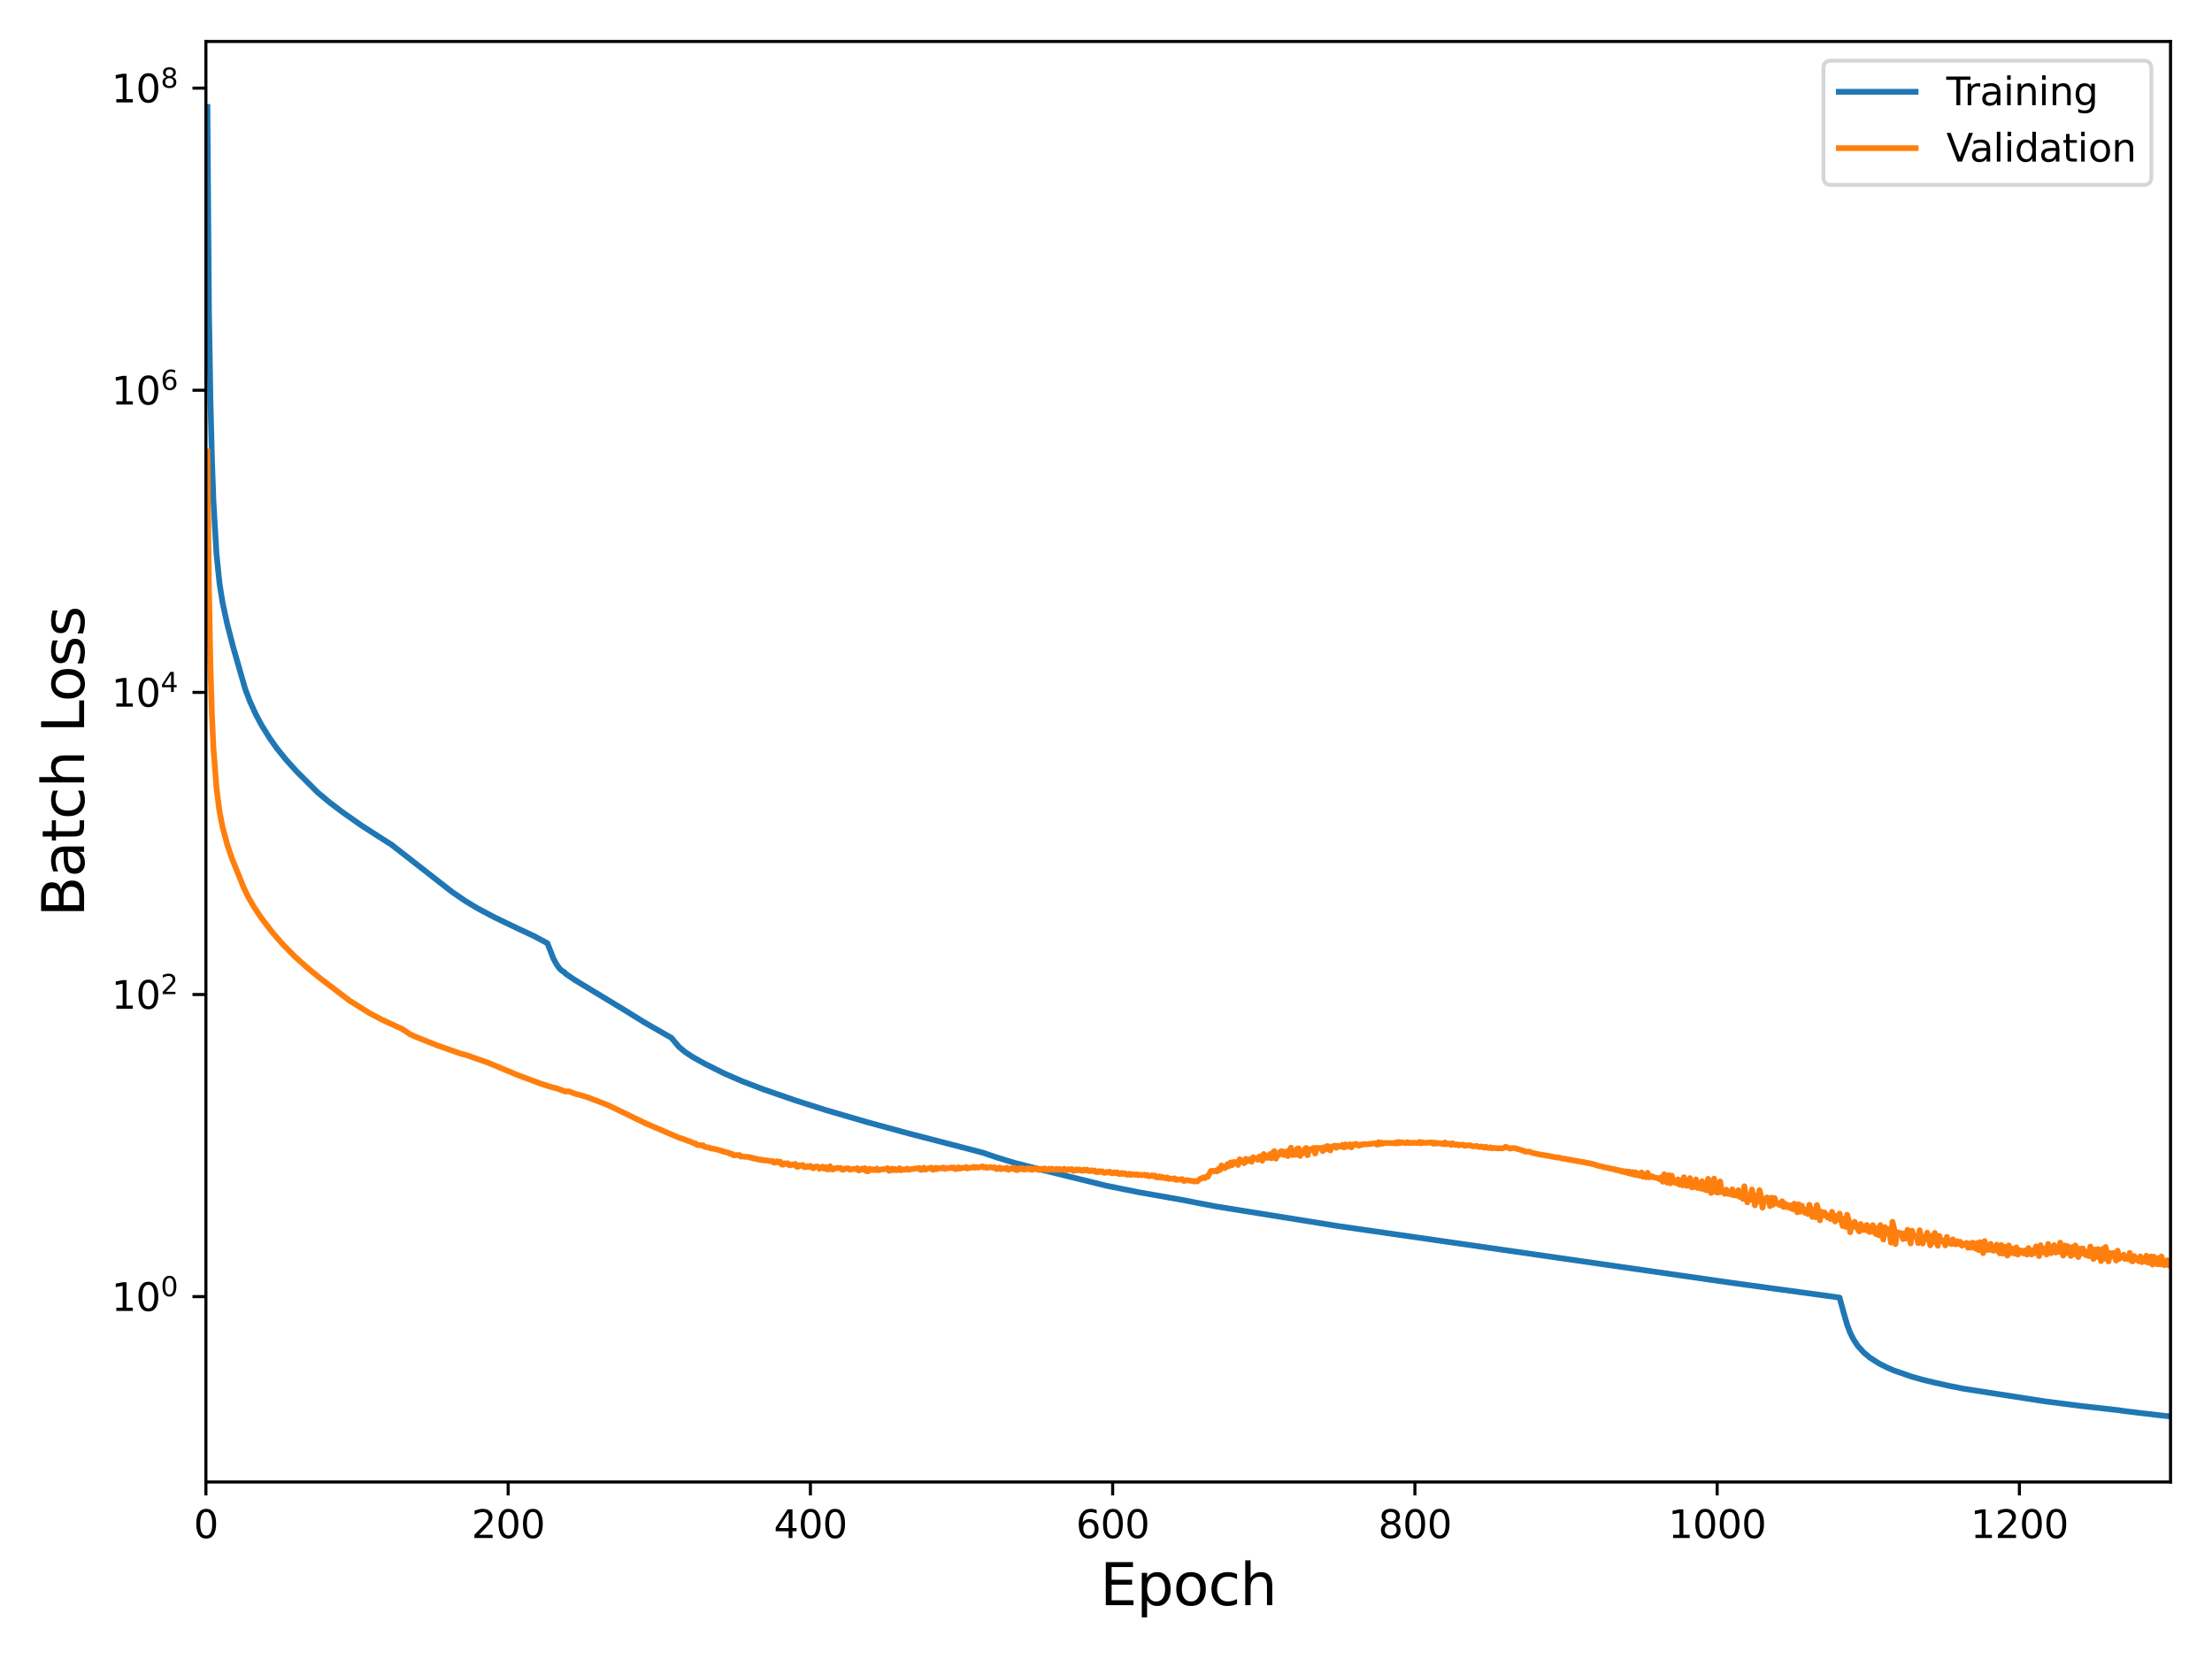 <?xml version="1.0" encoding="utf-8" standalone="no"?>
<!DOCTYPE svg PUBLIC "-//W3C//DTD SVG 1.1//EN"
  "http://www.w3.org/Graphics/SVG/1.1/DTD/svg11.dtd">
<svg xmlns:xlink="http://www.w3.org/1999/xlink" width="576pt" height="432pt" viewBox="0 0 576 432" xmlns="http://www.w3.org/2000/svg" version="1.1">
 <defs>
  <style type="text/css">*{stroke-linejoin: round; stroke-linecap: butt}</style>
 </defs>
 <g id="figure_1">
  <g id="patch_1">
   <path d="M 0 432 
L 576 432 
L 576 0 
L 0 0 
z
" style="fill: #ffffff"/>
  </g>
  <g id="axes_1">
   <g id="patch_2">
    <path d="M 53.619 385.9 
L 565.2 385.9 
L 565.2 10.8 
L 53.619 10.8 
z
" style="fill: #ffffff"/>
   </g>
   <g id="matplotlib.axis_1">
    <g id="xtick_1">
     <g id="line2d_1">
      <defs>
       <path id="m89fa20756f" d="M 0 0 
L 0 3.5 
" style="stroke: #000000; stroke-width: 0.8"/>
      </defs>
      <g>
       <use xlink:href="#m89fa20756f" x="53.619" y="385.9" style="stroke: #000000; stroke-width: 0.8"/>
      </g>
     </g>
     <g id="text_1">
      <!-- 0 -->
      <g transform="translate(50.438 400.498) scale(0.1 -0.1)">
       <defs>
        <path id="DejaVuSans-30" d="M 2034 4250 
Q 1547 4250 1301 3770 
Q 1056 3291 1056 2328 
Q 1056 1369 1301 889 
Q 1547 409 2034 409 
Q 2525 409 2770 889 
Q 3016 1369 3016 2328 
Q 3016 3291 2770 3770 
Q 2525 4250 2034 4250 
z
M 2034 4750 
Q 2819 4750 3233 4129 
Q 3647 3509 3647 2328 
Q 3647 1150 3233 529 
Q 2819 -91 2034 -91 
Q 1250 -91 836 529 
Q 422 1150 422 2328 
Q 422 3509 836 4129 
Q 1250 4750 2034 4750 
z
" transform="scale(0.016)"/>
       </defs>
       <use xlink:href="#DejaVuSans-30"/>
      </g>
     </g>
    </g>
    <g id="xtick_2">
     <g id="line2d_2">
      <g>
       <use xlink:href="#m89fa20756f" x="132.324" y="385.9" style="stroke: #000000; stroke-width: 0.8"/>
      </g>
     </g>
     <g id="text_2">
      <!-- 200 -->
      <g transform="translate(122.78 400.498) scale(0.1 -0.1)">
       <defs>
        <path id="DejaVuSans-32" d="M 1228 531 
L 3431 531 
L 3431 0 
L 469 0 
L 469 531 
Q 828 903 1448 1529 
Q 2069 2156 2228 2338 
Q 2531 2678 2651 2914 
Q 2772 3150 2772 3378 
Q 2772 3750 2511 3984 
Q 2250 4219 1831 4219 
Q 1534 4219 1204 4116 
Q 875 4013 500 3803 
L 500 4441 
Q 881 4594 1212 4672 
Q 1544 4750 1819 4750 
Q 2544 4750 2975 4387 
Q 3406 4025 3406 3419 
Q 3406 3131 3298 2873 
Q 3191 2616 2906 2266 
Q 2828 2175 2409 1742 
Q 1991 1309 1228 531 
z
" transform="scale(0.016)"/>
       </defs>
       <use xlink:href="#DejaVuSans-32"/>
       <use xlink:href="#DejaVuSans-30" x="63.623"/>
       <use xlink:href="#DejaVuSans-30" x="127.246"/>
      </g>
     </g>
    </g>
    <g id="xtick_3">
     <g id="line2d_3">
      <g>
       <use xlink:href="#m89fa20756f" x="211.028" y="385.9" style="stroke: #000000; stroke-width: 0.8"/>
      </g>
     </g>
     <g id="text_3">
      <!-- 400 -->
      <g transform="translate(201.485 400.498) scale(0.1 -0.1)">
       <defs>
        <path id="DejaVuSans-34" d="M 2419 4116 
L 825 1625 
L 2419 1625 
L 2419 4116 
z
M 2253 4666 
L 3047 4666 
L 3047 1625 
L 3713 1625 
L 3713 1100 
L 3047 1100 
L 3047 0 
L 2419 0 
L 2419 1100 
L 313 1100 
L 313 1709 
L 2253 4666 
z
" transform="scale(0.016)"/>
       </defs>
       <use xlink:href="#DejaVuSans-34"/>
       <use xlink:href="#DejaVuSans-30" x="63.623"/>
       <use xlink:href="#DejaVuSans-30" x="127.246"/>
      </g>
     </g>
    </g>
    <g id="xtick_4">
     <g id="line2d_4">
      <g>
       <use xlink:href="#m89fa20756f" x="289.733" y="385.9" style="stroke: #000000; stroke-width: 0.8"/>
      </g>
     </g>
     <g id="text_4">
      <!-- 600 -->
      <g transform="translate(280.189 400.498) scale(0.1 -0.1)">
       <defs>
        <path id="DejaVuSans-36" d="M 2113 2584 
Q 1688 2584 1439 2293 
Q 1191 2003 1191 1497 
Q 1191 994 1439 701 
Q 1688 409 2113 409 
Q 2538 409 2786 701 
Q 3034 994 3034 1497 
Q 3034 2003 2786 2293 
Q 2538 2584 2113 2584 
z
M 3366 4563 
L 3366 3988 
Q 3128 4100 2886 4159 
Q 2644 4219 2406 4219 
Q 1781 4219 1451 3797 
Q 1122 3375 1075 2522 
Q 1259 2794 1537 2939 
Q 1816 3084 2150 3084 
Q 2853 3084 3261 2657 
Q 3669 2231 3669 1497 
Q 3669 778 3244 343 
Q 2819 -91 2113 -91 
Q 1303 -91 875 529 
Q 447 1150 447 2328 
Q 447 3434 972 4092 
Q 1497 4750 2381 4750 
Q 2619 4750 2861 4703 
Q 3103 4656 3366 4563 
z
" transform="scale(0.016)"/>
       </defs>
       <use xlink:href="#DejaVuSans-36"/>
       <use xlink:href="#DejaVuSans-30" x="63.623"/>
       <use xlink:href="#DejaVuSans-30" x="127.246"/>
      </g>
     </g>
    </g>
    <g id="xtick_5">
     <g id="line2d_5">
      <g>
       <use xlink:href="#m89fa20756f" x="368.438" y="385.9" style="stroke: #000000; stroke-width: 0.8"/>
      </g>
     </g>
     <g id="text_5">
      <!-- 800 -->
      <g transform="translate(358.894 400.498) scale(0.1 -0.1)">
       <defs>
        <path id="DejaVuSans-38" d="M 2034 2216 
Q 1584 2216 1326 1975 
Q 1069 1734 1069 1313 
Q 1069 891 1326 650 
Q 1584 409 2034 409 
Q 2484 409 2743 651 
Q 3003 894 3003 1313 
Q 3003 1734 2745 1975 
Q 2488 2216 2034 2216 
z
M 1403 2484 
Q 997 2584 770 2862 
Q 544 3141 544 3541 
Q 544 4100 942 4425 
Q 1341 4750 2034 4750 
Q 2731 4750 3128 4425 
Q 3525 4100 3525 3541 
Q 3525 3141 3298 2862 
Q 3072 2584 2669 2484 
Q 3125 2378 3379 2068 
Q 3634 1759 3634 1313 
Q 3634 634 3220 271 
Q 2806 -91 2034 -91 
Q 1263 -91 848 271 
Q 434 634 434 1313 
Q 434 1759 690 2068 
Q 947 2378 1403 2484 
z
M 1172 3481 
Q 1172 3119 1398 2916 
Q 1625 2713 2034 2713 
Q 2441 2713 2670 2916 
Q 2900 3119 2900 3481 
Q 2900 3844 2670 4047 
Q 2441 4250 2034 4250 
Q 1625 4250 1398 4047 
Q 1172 3844 1172 3481 
z
" transform="scale(0.016)"/>
       </defs>
       <use xlink:href="#DejaVuSans-38"/>
       <use xlink:href="#DejaVuSans-30" x="63.623"/>
       <use xlink:href="#DejaVuSans-30" x="127.246"/>
      </g>
     </g>
    </g>
    <g id="xtick_6">
     <g id="line2d_6">
      <g>
       <use xlink:href="#m89fa20756f" x="447.143" y="385.9" style="stroke: #000000; stroke-width: 0.8"/>
      </g>
     </g>
     <g id="text_6">
      <!-- 1000 -->
      <g transform="translate(434.418 400.498) scale(0.1 -0.1)">
       <defs>
        <path id="DejaVuSans-31" d="M 794 531 
L 1825 531 
L 1825 4091 
L 703 3866 
L 703 4441 
L 1819 4666 
L 2450 4666 
L 2450 531 
L 3481 531 
L 3481 0 
L 794 0 
L 794 531 
z
" transform="scale(0.016)"/>
       </defs>
       <use xlink:href="#DejaVuSans-31"/>
       <use xlink:href="#DejaVuSans-30" x="63.623"/>
       <use xlink:href="#DejaVuSans-30" x="127.246"/>
       <use xlink:href="#DejaVuSans-30" x="190.869"/>
      </g>
     </g>
    </g>
    <g id="xtick_7">
     <g id="line2d_7">
      <g>
       <use xlink:href="#m89fa20756f" x="525.848" y="385.9" style="stroke: #000000; stroke-width: 0.8"/>
      </g>
     </g>
     <g id="text_7">
      <!-- 1200 -->
      <g transform="translate(513.123 400.498) scale(0.1 -0.1)">
       <use xlink:href="#DejaVuSans-31"/>
       <use xlink:href="#DejaVuSans-32" x="63.623"/>
       <use xlink:href="#DejaVuSans-30" x="127.246"/>
       <use xlink:href="#DejaVuSans-30" x="190.869"/>
      </g>
     </g>
    </g>
    <g id="text_8">
     <!-- Epoch -->
     <g transform="translate(286.443 417.976) scale(0.15 -0.15)">
      <defs>
       <path id="DejaVuSans-45" d="M 628 4666 
L 3578 4666 
L 3578 4134 
L 1259 4134 
L 1259 2753 
L 3481 2753 
L 3481 2222 
L 1259 2222 
L 1259 531 
L 3634 531 
L 3634 0 
L 628 0 
L 628 4666 
z
" transform="scale(0.016)"/>
       <path id="DejaVuSans-70" d="M 1159 525 
L 1159 -1331 
L 581 -1331 
L 581 3500 
L 1159 3500 
L 1159 2969 
Q 1341 3281 1617 3432 
Q 1894 3584 2278 3584 
Q 2916 3584 3314 3078 
Q 3713 2572 3713 1747 
Q 3713 922 3314 415 
Q 2916 -91 2278 -91 
Q 1894 -91 1617 61 
Q 1341 213 1159 525 
z
M 3116 1747 
Q 3116 2381 2855 2742 
Q 2594 3103 2138 3103 
Q 1681 3103 1420 2742 
Q 1159 2381 1159 1747 
Q 1159 1113 1420 752 
Q 1681 391 2138 391 
Q 2594 391 2855 752 
Q 3116 1113 3116 1747 
z
" transform="scale(0.016)"/>
       <path id="DejaVuSans-6f" d="M 1959 3097 
Q 1497 3097 1228 2736 
Q 959 2375 959 1747 
Q 959 1119 1226 758 
Q 1494 397 1959 397 
Q 2419 397 2687 759 
Q 2956 1122 2956 1747 
Q 2956 2369 2687 2733 
Q 2419 3097 1959 3097 
z
M 1959 3584 
Q 2709 3584 3137 3096 
Q 3566 2609 3566 1747 
Q 3566 888 3137 398 
Q 2709 -91 1959 -91 
Q 1206 -91 779 398 
Q 353 888 353 1747 
Q 353 2609 779 3096 
Q 1206 3584 1959 3584 
z
" transform="scale(0.016)"/>
       <path id="DejaVuSans-63" d="M 3122 3366 
L 3122 2828 
Q 2878 2963 2633 3030 
Q 2388 3097 2138 3097 
Q 1578 3097 1268 2742 
Q 959 2388 959 1747 
Q 959 1106 1268 751 
Q 1578 397 2138 397 
Q 2388 397 2633 464 
Q 2878 531 3122 666 
L 3122 134 
Q 2881 22 2623 -34 
Q 2366 -91 2075 -91 
Q 1284 -91 818 406 
Q 353 903 353 1747 
Q 353 2603 823 3093 
Q 1294 3584 2113 3584 
Q 2378 3584 2631 3529 
Q 2884 3475 3122 3366 
z
" transform="scale(0.016)"/>
       <path id="DejaVuSans-68" d="M 3513 2113 
L 3513 0 
L 2938 0 
L 2938 2094 
Q 2938 2591 2744 2837 
Q 2550 3084 2163 3084 
Q 1697 3084 1428 2787 
Q 1159 2491 1159 1978 
L 1159 0 
L 581 0 
L 581 4863 
L 1159 4863 
L 1159 2956 
Q 1366 3272 1645 3428 
Q 1925 3584 2291 3584 
Q 2894 3584 3203 3211 
Q 3513 2838 3513 2113 
z
" transform="scale(0.016)"/>
      </defs>
      <use xlink:href="#DejaVuSans-45"/>
      <use xlink:href="#DejaVuSans-70" x="63.184"/>
      <use xlink:href="#DejaVuSans-6f" x="126.66"/>
      <use xlink:href="#DejaVuSans-63" x="187.842"/>
      <use xlink:href="#DejaVuSans-68" x="242.822"/>
     </g>
    </g>
   </g>
   <g id="matplotlib.axis_2">
    <g id="ytick_1">
     <g id="line2d_8">
      <defs>
       <path id="mfcc37af219" d="M 0 0 
L -3.5 0 
" style="stroke: #000000; stroke-width: 0.8"/>
      </defs>
      <g>
       <use xlink:href="#mfcc37af219" x="53.619" y="337.636" style="stroke: #000000; stroke-width: 0.8"/>
      </g>
     </g>
     <g id="text_9">
      <!-- $\mathdefault{10^{0}}$ -->
      <g transform="translate(29.019 341.436) scale(0.1 -0.1)">
       <use xlink:href="#DejaVuSans-31" transform="translate(0 0.766)"/>
       <use xlink:href="#DejaVuSans-30" transform="translate(63.623 0.766)"/>
       <use xlink:href="#DejaVuSans-30" transform="translate(128.203 39.047) scale(0.7)"/>
      </g>
     </g>
    </g>
    <g id="ytick_2">
     <g id="line2d_9">
      <g>
       <use xlink:href="#mfcc37af219" x="53.619" y="258.963" style="stroke: #000000; stroke-width: 0.8"/>
      </g>
     </g>
     <g id="text_10">
      <!-- $\mathdefault{10^{2}}$ -->
      <g transform="translate(29.019 262.762) scale(0.1 -0.1)">
       <use xlink:href="#DejaVuSans-31" transform="translate(0 0.766)"/>
       <use xlink:href="#DejaVuSans-30" transform="translate(63.623 0.766)"/>
       <use xlink:href="#DejaVuSans-32" transform="translate(128.203 39.047) scale(0.7)"/>
      </g>
     </g>
    </g>
    <g id="ytick_3">
     <g id="line2d_10">
      <g>
       <use xlink:href="#mfcc37af219" x="53.619" y="180.289" style="stroke: #000000; stroke-width: 0.8"/>
      </g>
     </g>
     <g id="text_11">
      <!-- $\mathdefault{10^{4}}$ -->
      <g transform="translate(29.019 184.088) scale(0.1 -0.1)">
       <use xlink:href="#DejaVuSans-31" transform="translate(0 0.684)"/>
       <use xlink:href="#DejaVuSans-30" transform="translate(63.623 0.684)"/>
       <use xlink:href="#DejaVuSans-34" transform="translate(128.203 38.966) scale(0.7)"/>
      </g>
     </g>
    </g>
    <g id="ytick_4">
     <g id="line2d_11">
      <g>
       <use xlink:href="#mfcc37af219" x="53.619" y="101.615" style="stroke: #000000; stroke-width: 0.8"/>
      </g>
     </g>
     <g id="text_12">
      <!-- $\mathdefault{10^{6}}$ -->
      <g transform="translate(29.019 105.414) scale(0.1 -0.1)">
       <use xlink:href="#DejaVuSans-31" transform="translate(0 0.766)"/>
       <use xlink:href="#DejaVuSans-30" transform="translate(63.623 0.766)"/>
       <use xlink:href="#DejaVuSans-36" transform="translate(128.203 39.047) scale(0.7)"/>
      </g>
     </g>
    </g>
    <g id="ytick_5">
     <g id="line2d_12">
      <g>
       <use xlink:href="#mfcc37af219" x="53.619" y="22.941" style="stroke: #000000; stroke-width: 0.8"/>
      </g>
     </g>
     <g id="text_13">
      <!-- $\mathdefault{10^{8}}$ -->
      <g transform="translate(29.019 26.74) scale(0.1 -0.1)">
       <use xlink:href="#DejaVuSans-31" transform="translate(0 0.766)"/>
       <use xlink:href="#DejaVuSans-30" transform="translate(63.623 0.766)"/>
       <use xlink:href="#DejaVuSans-38" transform="translate(128.203 39.047) scale(0.7)"/>
      </g>
     </g>
    </g>
    <g id="text_14">
     <!-- Batch Loss -->
     <g transform="translate(21.899 238.743) rotate(-90) scale(0.15 -0.15)">
      <defs>
       <path id="DejaVuSans-42" d="M 1259 2228 
L 1259 519 
L 2272 519 
Q 2781 519 3026 730 
Q 3272 941 3272 1375 
Q 3272 1813 3026 2020 
Q 2781 2228 2272 2228 
L 1259 2228 
z
M 1259 4147 
L 1259 2741 
L 2194 2741 
Q 2656 2741 2882 2914 
Q 3109 3088 3109 3444 
Q 3109 3797 2882 3972 
Q 2656 4147 2194 4147 
L 1259 4147 
z
M 628 4666 
L 2241 4666 
Q 2963 4666 3353 4366 
Q 3744 4066 3744 3513 
Q 3744 3084 3544 2831 
Q 3344 2578 2956 2516 
Q 3422 2416 3680 2098 
Q 3938 1781 3938 1306 
Q 3938 681 3513 340 
Q 3088 0 2303 0 
L 628 0 
L 628 4666 
z
" transform="scale(0.016)"/>
       <path id="DejaVuSans-61" d="M 2194 1759 
Q 1497 1759 1228 1600 
Q 959 1441 959 1056 
Q 959 750 1161 570 
Q 1363 391 1709 391 
Q 2188 391 2477 730 
Q 2766 1069 2766 1631 
L 2766 1759 
L 2194 1759 
z
M 3341 1997 
L 3341 0 
L 2766 0 
L 2766 531 
Q 2569 213 2275 61 
Q 1981 -91 1556 -91 
Q 1019 -91 701 211 
Q 384 513 384 1019 
Q 384 1609 779 1909 
Q 1175 2209 1959 2209 
L 2766 2209 
L 2766 2266 
Q 2766 2663 2505 2880 
Q 2244 3097 1772 3097 
Q 1472 3097 1187 3025 
Q 903 2953 641 2809 
L 641 3341 
Q 956 3463 1253 3523 
Q 1550 3584 1831 3584 
Q 2591 3584 2966 3190 
Q 3341 2797 3341 1997 
z
" transform="scale(0.016)"/>
       <path id="DejaVuSans-74" d="M 1172 4494 
L 1172 3500 
L 2356 3500 
L 2356 3053 
L 1172 3053 
L 1172 1153 
Q 1172 725 1289 603 
Q 1406 481 1766 481 
L 2356 481 
L 2356 0 
L 1766 0 
Q 1100 0 847 248 
Q 594 497 594 1153 
L 594 3053 
L 172 3053 
L 172 3500 
L 594 3500 
L 594 4494 
L 1172 4494 
z
" transform="scale(0.016)"/>
       <path id="DejaVuSans-20" transform="scale(0.016)"/>
       <path id="DejaVuSans-4c" d="M 628 4666 
L 1259 4666 
L 1259 531 
L 3531 531 
L 3531 0 
L 628 0 
L 628 4666 
z
" transform="scale(0.016)"/>
       <path id="DejaVuSans-73" d="M 2834 3397 
L 2834 2853 
Q 2591 2978 2328 3040 
Q 2066 3103 1784 3103 
Q 1356 3103 1142 2972 
Q 928 2841 928 2578 
Q 928 2378 1081 2264 
Q 1234 2150 1697 2047 
L 1894 2003 
Q 2506 1872 2764 1633 
Q 3022 1394 3022 966 
Q 3022 478 2636 193 
Q 2250 -91 1575 -91 
Q 1294 -91 989 -36 
Q 684 19 347 128 
L 347 722 
Q 666 556 975 473 
Q 1284 391 1588 391 
Q 1994 391 2212 530 
Q 2431 669 2431 922 
Q 2431 1156 2273 1281 
Q 2116 1406 1581 1522 
L 1381 1569 
Q 847 1681 609 1914 
Q 372 2147 372 2553 
Q 372 3047 722 3315 
Q 1072 3584 1716 3584 
Q 2034 3584 2315 3537 
Q 2597 3491 2834 3397 
z
" transform="scale(0.016)"/>
      </defs>
      <use xlink:href="#DejaVuSans-42"/>
      <use xlink:href="#DejaVuSans-61" x="68.604"/>
      <use xlink:href="#DejaVuSans-74" x="129.883"/>
      <use xlink:href="#DejaVuSans-63" x="169.092"/>
      <use xlink:href="#DejaVuSans-68" x="224.072"/>
      <use xlink:href="#DejaVuSans-20" x="287.451"/>
      <use xlink:href="#DejaVuSans-4c" x="319.238"/>
      <use xlink:href="#DejaVuSans-6f" x="373.201"/>
      <use xlink:href="#DejaVuSans-73" x="434.383"/>
      <use xlink:href="#DejaVuSans-73" x="486.482"/>
     </g>
    </g>
   </g>
   <g id="line2d_13">
    <path d="M 54.012 27.85 
L 54.406 80.431 
L 54.799 104.209 
L 55.193 119.742 
L 55.587 130.673 
L 56.374 144.256 
L 57.161 151.904 
L 57.948 156.88 
L 59.128 162.358 
L 60.702 168.46 
L 63.851 179.418 
L 65.031 182.543 
L 66.605 186.004 
L 68.179 188.93 
L 70.147 192.101 
L 72.115 194.885 
L 74.476 197.811 
L 77.23 200.863 
L 82.74 206.366 
L 85.888 208.985 
L 89.036 211.382 
L 94.152 214.97 
L 98.874 218.003 
L 102.022 220.003 
L 117.763 232.294 
L 121.305 234.698 
L 124.453 236.585 
L 128.782 238.875 
L 134.291 241.522 
L 139.014 243.73 
L 141.768 245.194 
L 142.555 245.642 
L 144.129 249.656 
L 144.916 251.102 
L 145.703 252.216 
L 146.491 252.913 
L 146.884 253.068 
L 147.278 253.547 
L 149.639 255.158 
L 162.231 262.779 
L 167.741 266.189 
L 173.644 269.579 
L 174.824 270.242 
L 176.792 272.593 
L 178.366 273.912 
L 180.334 275.214 
L 183.482 276.978 
L 188.598 279.523 
L 193.32 281.577 
L 198.829 283.677 
L 207.093 286.535 
L 214.964 289.037 
L 225.982 292.254 
L 236.608 295.147 
L 255.89 300.145 
L 259.825 301.481 
L 264.154 302.8 
L 271.238 304.617 
L 288.159 308.777 
L 296.423 310.44 
L 308.229 312.521 
L 312.164 313.304 
L 316.886 314.193 
L 348.368 319.256 
L 449.897 333.904 
L 463.277 335.736 
L 473.509 337.127 
L 479.018 337.891 
L 480.199 342.229 
L 480.986 344.924 
L 481.773 347.021 
L 482.56 348.615 
L 483.741 350.441 
L 485.315 352.19 
L 486.889 353.51 
L 489.25 355.021 
L 491.217 356.023 
L 493.185 356.874 
L 497.907 358.513 
L 500.662 359.28 
L 503.417 359.953 
L 507.746 360.913 
L 511.287 361.618 
L 532.538 364.917 
L 533.718 365.06 
L 536.866 365.47 
L 541.982 366.114 
L 551.82 367.231 
L 553.001 367.416 
L 554.575 367.603 
L 557.33 367.937 
L 562.052 368.493 
L 565.2 368.85 
L 565.2 368.85 
" clip-path="url(#p06880e5136)" style="fill: none; stroke: #1f77b4; stroke-width: 1.5; stroke-linecap: square"/>
   </g>
   <g id="line2d_14">
    <path d="M 54.012 117.544 
L 54.406 152.846 
L 54.799 173.624 
L 55.193 186.444 
L 55.587 194.902 
L 56.374 205.181 
L 57.161 211.298 
L 57.948 215.346 
L 59.128 219.767 
L 60.309 223.319 
L 63.457 231.114 
L 64.638 233.579 
L 66.212 236.298 
L 68.179 239.208 
L 70.934 242.802 
L 73.689 245.952 
L 76.837 249.148 
L 80.379 252.3 
L 83.527 254.855 
L 91.004 260.551 
L 96.119 263.753 
L 99.268 265.431 
L 102.809 267.066 
L 104.777 267.976 
L 106.745 269.299 
L 107.925 269.86 
L 113.828 272.211 
L 120.124 274.416 
L 121.305 274.693 
L 127.208 276.768 
L 131.537 278.575 
L 134.685 279.899 
L 140.588 282.104 
L 143.342 282.999 
L 144.129 283.219 
L 144.916 283.384 
L 147.278 284.245 
L 148.065 284.165 
L 150.032 284.906 
L 150.819 285.073 
L 153.18 285.795 
L 158.296 287.766 
L 168.134 292.53 
L 176.792 296.245 
L 177.972 296.609 
L 179.153 297.089 
L 179.547 297.164 
L 180.727 297.717 
L 181.121 297.736 
L 181.514 298.132 
L 181.908 298.202 
L 182.301 298.149 
L 182.695 298.286 
L 183.088 298.235 
L 183.482 298.633 
L 184.662 298.825 
L 185.056 299.053 
L 185.843 299.135 
L 187.417 299.524 
L 187.811 299.685 
L 188.204 299.717 
L 188.598 299.969 
L 188.991 299.955 
L 189.385 300.149 
L 189.778 300.168 
L 190.172 300.484 
L 190.565 300.436 
L 190.959 300.821 
L 191.352 300.859 
L 191.746 300.748 
L 192.139 300.83 
L 192.533 300.752 
L 192.926 301.18 
L 193.32 301.125 
L 194.107 301.247 
L 194.894 301.245 
L 195.288 301.439 
L 195.681 301.396 
L 196.075 301.657 
L 196.468 301.59 
L 196.862 301.821 
L 197.255 301.779 
L 197.649 301.991 
L 198.042 301.913 
L 198.436 302.121 
L 198.829 302.052 
L 199.223 302.217 
L 199.616 302.136 
L 200.797 302.412 
L 201.19 302.316 
L 201.584 302.763 
L 201.977 302.711 
L 202.371 302.387 
L 202.764 302.708 
L 203.158 302.486 
L 203.552 303.238 
L 203.945 303.283 
L 204.339 302.909 
L 204.732 303.079 
L 205.126 302.898 
L 205.519 303.429 
L 205.913 303.435 
L 206.306 303.206 
L 206.7 303.324 
L 207.093 303.067 
L 207.487 303.811 
L 207.88 303.801 
L 208.274 303.412 
L 208.667 303.594 
L 209.061 303.351 
L 209.454 303.925 
L 209.848 303.918 
L 210.241 303.663 
L 210.635 303.91 
L 211.028 303.584 
L 211.816 304.229 
L 212.209 303.875 
L 212.603 303.742 
L 212.996 303.816 
L 213.39 304.361 
L 213.783 303.984 
L 214.177 303.783 
L 214.57 304.291 
L 214.964 303.893 
L 215.357 304.528 
L 215.751 304.489 
L 216.144 303.679 
L 216.538 304.479 
L 216.931 304.534 
L 217.325 304.222 
L 217.718 304.252 
L 218.112 304.119 
L 218.505 304.236 
L 218.899 304.116 
L 219.292 304.583 
L 219.686 304.577 
L 220.08 304.287 
L 220.473 304.309 
L 220.867 304.204 
L 221.26 304.593 
L 222.047 304.382 
L 222.834 304.443 
L 223.228 304.196 
L 223.621 304.802 
L 224.015 304.637 
L 224.408 304.311 
L 224.802 304.58 
L 225.195 304.19 
L 225.589 304.965 
L 225.982 305 
L 226.376 304.33 
L 226.769 304.693 
L 227.163 304.47 
L 227.556 304.703 
L 227.95 304.671 
L 228.344 304.293 
L 228.737 304.734 
L 229.524 304.517 
L 230.705 304.401 
L 231.098 304.178 
L 231.492 304.878 
L 231.885 304.746 
L 232.279 304.316 
L 232.672 304.714 
L 233.066 304.39 
L 233.459 304.711 
L 233.853 304.679 
L 234.246 304.203 
L 234.64 304.749 
L 235.033 304.547 
L 235.82 304.563 
L 236.214 304.299 
L 236.608 304.598 
L 237.001 304.479 
L 237.788 304.386 
L 238.575 304.23 
L 238.969 304.288 
L 239.362 304.149 
L 239.756 304.653 
L 240.149 304.555 
L 240.543 304.055 
L 240.936 304.569 
L 241.723 304.217 
L 242.117 304.242 
L 242.51 304.032 
L 242.904 304.604 
L 243.297 304.505 
L 243.691 304.076 
L 244.084 304.431 
L 244.478 304.157 
L 245.265 304.256 
L 245.659 304.006 
L 246.052 304.391 
L 246.446 304.192 
L 247.233 304.187 
L 247.626 304.019 
L 248.02 304.207 
L 248.413 303.993 
L 248.807 304.444 
L 249.2 304.375 
L 249.594 303.962 
L 249.987 304.322 
L 250.381 304.106 
L 251.168 304.142 
L 251.561 303.88 
L 251.955 304.28 
L 252.348 304.082 
L 253.136 304.043 
L 253.529 303.852 
L 253.923 304.072 
L 254.316 303.891 
L 254.71 304.037 
L 255.89 303.73 
L 256.284 304.025 
L 256.677 303.877 
L 257.071 304.116 
L 257.858 303.893 
L 258.645 304.109 
L 259.038 303.959 
L 259.432 304.428 
L 259.825 304.343 
L 260.219 304.013 
L 260.612 304.456 
L 261.006 304.226 
L 261.793 304.38 
L 262.187 304.069 
L 262.58 304.601 
L 263.367 304.197 
L 263.761 304.383 
L 264.154 304.078 
L 264.548 304.662 
L 264.941 304.683 
L 265.335 304.241 
L 265.728 304.446 
L 266.122 304.194 
L 266.515 304.512 
L 266.909 304.544 
L 267.302 304.261 
L 267.696 304.465 
L 268.089 304.208 
L 268.483 304.599 
L 268.876 304.608 
L 269.27 304.272 
L 269.664 304.457 
L 270.057 304.22 
L 270.451 304.66 
L 270.844 304.68 
L 271.238 304.342 
L 271.631 304.492 
L 272.025 304.251 
L 272.418 304.615 
L 272.812 304.62 
L 273.205 304.322 
L 273.599 304.56 
L 273.992 304.33 
L 274.386 304.606 
L 274.779 304.617 
L 275.173 304.345 
L 275.566 304.62 
L 275.96 304.407 
L 276.353 304.602 
L 276.747 304.613 
L 277.14 304.332 
L 277.534 304.773 
L 278.321 304.452 
L 278.715 304.608 
L 279.108 304.43 
L 279.502 304.885 
L 279.895 304.841 
L 280.289 304.507 
L 280.682 304.756 
L 281.076 304.513 
L 281.469 304.82 
L 281.863 304.858 
L 282.256 304.564 
L 282.65 304.779 
L 283.043 304.572 
L 283.437 304.892 
L 283.83 304.954 
L 284.224 304.721 
L 284.617 304.967 
L 285.011 304.795 
L 285.404 305.204 
L 285.798 305.222 
L 286.192 304.946 
L 286.585 305.178 
L 286.979 304.992 
L 287.372 305.364 
L 287.766 305.407 
L 288.159 305.164 
L 288.553 305.309 
L 288.946 305.096 
L 289.34 305.482 
L 289.733 305.515 
L 290.127 305.271 
L 290.52 305.505 
L 290.914 305.269 
L 291.307 305.687 
L 291.701 305.721 
L 292.094 305.434 
L 292.488 305.702 
L 292.881 305.514 
L 293.275 305.852 
L 293.668 305.894 
L 294.062 305.639 
L 294.456 305.942 
L 294.849 305.745 
L 295.636 305.929 
L 296.03 305.767 
L 296.423 306.032 
L 296.817 305.878 
L 297.21 306.018 
L 297.997 305.891 
L 298.391 306.127 
L 298.784 305.968 
L 299.178 306.288 
L 299.571 306.261 
L 299.965 306.048 
L 300.358 306.296 
L 300.752 306.109 
L 301.145 306.564 
L 301.539 306.602 
L 301.932 306.318 
L 302.326 306.648 
L 302.72 306.472 
L 303.113 306.729 
L 303.507 306.809 
L 303.9 306.589 
L 304.294 306.999 
L 304.687 306.86 
L 305.474 307.011 
L 305.868 306.826 
L 306.261 307.236 
L 307.048 307.115 
L 307.442 307.165 
L 307.835 307.03 
L 308.229 307.513 
L 308.622 307.461 
L 309.016 307.296 
L 310.196 307.495 
L 310.59 307.506 
L 310.984 307.671 
L 311.377 307.522 
L 311.771 307.637 
L 312.558 306.915 
L 312.951 306.855 
L 313.345 306.593 
L 313.738 306.8 
L 314.132 306.399 
L 314.525 306.428 
L 315.312 304.908 
L 315.706 304.873 
L 316.099 305.011 
L 316.493 304.81 
L 316.886 305.028 
L 317.28 304.399 
L 317.673 304.684 
L 318.067 303.476 
L 318.46 303.723 
L 318.854 304.201 
L 319.248 303.973 
L 319.641 303.116 
L 320.035 303.671 
L 320.428 302.728 
L 320.822 303.403 
L 321.215 302.611 
L 321.609 302.608 
L 322.002 302.824 
L 322.396 303.352 
L 322.789 301.866 
L 323.183 302.197 
L 323.576 302.376 
L 323.97 302.895 
L 324.363 301.76 
L 324.757 302.432 
L 325.15 301.97 
L 325.544 301.852 
L 325.937 302.536 
L 326.331 301.334 
L 326.724 301.724 
L 327.118 301.638 
L 327.512 301.992 
L 327.905 301.172 
L 328.299 301.097 
L 328.692 302.257 
L 329.086 300.499 
L 329.479 300.903 
L 329.873 301.514 
L 330.266 301.482 
L 330.66 300.538 
L 331.053 301.609 
L 331.447 300.136 
L 331.84 299.747 
L 332.234 301.708 
L 332.627 300.796 
L 333.021 300.764 
L 333.414 299.895 
L 333.808 299.746 
L 334.201 300.705 
L 334.595 300.766 
L 334.988 299.824 
L 335.382 301.034 
L 335.776 299.554 
L 336.169 298.854 
L 336.563 300.781 
L 336.956 300.388 
L 337.35 300.732 
L 337.743 299.181 
L 338.137 299.007 
L 338.53 300.999 
L 338.924 300.031 
L 339.317 300.297 
L 339.711 299.308 
L 340.104 298.917 
L 340.498 300.822 
L 340.891 299.246 
L 341.285 299.522 
L 341.678 299.12 
L 342.072 298.903 
L 342.465 300.39 
L 342.859 298.888 
L 343.253 298.97 
L 344.04 298.936 
L 344.433 299.741 
L 344.827 298.722 
L 345.22 299.316 
L 345.614 298.433 
L 346.007 298.533 
L 346.401 299.579 
L 346.794 298.608 
L 347.581 298.323 
L 347.975 298.89 
L 348.368 298.361 
L 349.155 298.593 
L 349.549 298.111 
L 349.942 298.79 
L 350.336 297.984 
L 350.729 298.594 
L 351.123 298.134 
L 351.517 297.98 
L 351.91 298.788 
L 352.304 298.019 
L 352.697 298.183 
L 353.091 297.844 
L 353.878 298.36 
L 354.271 298.016 
L 354.665 298.129 
L 355.058 297.913 
L 355.845 297.978 
L 358.206 297.698 
L 358.6 298.075 
L 358.993 297.417 
L 359.387 297.948 
L 359.781 297.528 
L 360.174 297.799 
L 360.568 297.624 
L 361.748 297.65 
L 362.535 297.653 
L 362.929 297.724 
L 363.322 297.529 
L 363.716 297.779 
L 364.109 297.363 
L 364.503 297.696 
L 364.896 297.426 
L 366.077 297.679 
L 366.47 297.409 
L 366.864 297.658 
L 367.257 297.552 
L 367.651 297.669 
L 368.045 297.551 
L 369.225 297.641 
L 369.619 297.335 
L 370.012 297.735 
L 370.406 297.454 
L 370.799 297.613 
L 372.767 297.481 
L 373.16 297.82 
L 373.554 297.515 
L 373.947 297.793 
L 374.341 297.629 
L 375.128 297.809 
L 375.521 297.691 
L 375.915 297.943 
L 376.309 297.506 
L 376.702 297.959 
L 377.489 297.765 
L 377.883 298.146 
L 378.276 297.704 
L 378.67 298.012 
L 379.063 298.147 
L 379.457 297.982 
L 379.85 298.242 
L 380.244 298.074 
L 380.637 298.15 
L 381.031 298.062 
L 381.424 298.382 
L 381.818 298.245 
L 382.998 298.25 
L 383.392 298.491 
L 384.179 298.475 
L 384.573 298.399 
L 384.966 298.648 
L 385.36 298.67 
L 385.753 298.543 
L 386.54 298.846 
L 386.934 298.609 
L 387.327 298.882 
L 387.721 298.934 
L 388.114 298.753 
L 388.508 299.031 
L 388.901 298.905 
L 389.688 299.018 
L 391.262 299.017 
L 391.656 298.898 
L 392.049 298.616 
L 392.837 298.934 
L 393.23 299.104 
L 393.624 298.974 
L 394.411 298.975 
L 396.772 299.673 
L 397.165 299.887 
L 398.346 299.876 
L 398.739 300.124 
L 400.707 300.584 
L 403.068 300.957 
L 403.855 301.118 
L 405.036 301.357 
L 406.216 301.478 
L 406.61 301.637 
L 407.79 301.774 
L 408.184 301.92 
L 408.577 301.922 
L 408.971 302.063 
L 409.365 302.064 
L 409.758 302.209 
L 410.152 302.213 
L 410.545 302.351 
L 410.939 302.341 
L 411.332 302.501 
L 411.726 302.497 
L 412.119 302.62 
L 412.513 302.611 
L 412.906 302.778 
L 413.3 302.788 
L 413.693 302.923 
L 414.087 302.914 
L 414.48 303.084 
L 414.874 303.12 
L 416.054 303.548 
L 417.235 303.77 
L 417.629 303.948 
L 418.022 303.966 
L 418.416 304.123 
L 418.809 304.105 
L 419.203 304.3 
L 419.596 304.283 
L 419.99 304.467 
L 420.383 304.428 
L 420.777 304.671 
L 421.17 304.598 
L 421.564 304.858 
L 421.957 304.77 
L 422.351 305.081 
L 422.744 304.953 
L 423.138 305.266 
L 423.531 305.009 
L 423.925 305.509 
L 424.318 305.11 
L 424.712 305.681 
L 425.105 305.197 
L 425.499 305.888 
L 425.893 305.271 
L 426.286 306.049 
L 426.68 305.603 
L 427.073 306.195 
L 427.467 305.31 
L 427.86 306.434 
L 428.254 305.838 
L 428.647 306.557 
L 429.041 305.396 
L 429.434 306.571 
L 429.828 306.509 
L 430.221 306.283 
L 430.615 306.554 
L 431.795 306.811 
L 432.189 307.089 
L 432.582 306.559 
L 432.976 307.711 
L 433.369 305.777 
L 433.763 307.55 
L 434.157 307.966 
L 434.55 306.01 
L 434.944 308.142 
L 435.337 306.141 
L 435.731 307.829 
L 436.124 307.888 
L 436.518 308.1 
L 436.911 307.097 
L 437.305 308.451 
L 437.698 307.366 
L 438.092 308.648 
L 438.485 306.549 
L 438.879 308.66 
L 439.272 308.771 
L 439.666 308.511 
L 440.059 306.781 
L 440.453 309.129 
L 440.846 309.175 
L 441.24 308.919 
L 441.633 307.115 
L 442.027 309.326 
L 442.421 309.225 
L 442.814 309.512 
L 443.208 307.582 
L 443.601 309.63 
L 444.388 309.944 
L 444.782 306.962 
L 445.175 309.862 
L 445.569 310.638 
L 445.962 310.306 
L 446.356 306.92 
L 446.749 310.277 
L 447.143 310.544 
L 447.536 310.509 
L 447.93 307.637 
L 448.323 310.384 
L 448.717 310.208 
L 449.11 310.868 
L 449.504 309.772 
L 449.897 310.861 
L 450.291 310.346 
L 450.685 311.026 
L 451.078 309.711 
L 451.472 311.285 
L 451.865 310.862 
L 452.259 311.345 
L 452.652 309.932 
L 453.046 311.696 
L 453.439 311.413 
L 453.833 312.158 
L 454.226 308.895 
L 454.62 311.432 
L 455.013 313.097 
L 455.407 311.32 
L 455.8 312.384 
L 456.194 309.746 
L 456.587 311.474 
L 456.981 313.859 
L 457.374 311.325 
L 457.768 312.851 
L 458.161 309.91 
L 458.555 311.47 
L 458.949 314.484 
L 459.342 312.258 
L 459.736 312.663 
L 460.129 311.795 
L 460.523 312.6 
L 460.916 314.071 
L 461.31 311.882 
L 461.703 313.712 
L 462.097 311.975 
L 462.49 313.047 
L 463.277 313.719 
L 463.671 313.859 
L 464.064 312.808 
L 464.458 314.301 
L 464.851 313.425 
L 465.245 314.293 
L 465.638 313.801 
L 466.032 314.512 
L 466.425 313.866 
L 466.819 314.889 
L 467.213 313.446 
L 468 315.671 
L 468.393 313.601 
L 468.787 315.513 
L 469.18 313.97 
L 469.967 315.798 
L 470.361 315.02 
L 470.754 316.125 
L 471.148 313.728 
L 471.935 316.876 
L 472.328 315.011 
L 472.722 316.957 
L 473.115 313.789 
L 473.509 315.243 
L 473.902 317.767 
L 474.296 315.534 
L 474.689 316.489 
L 475.083 315.696 
L 475.477 316.234 
L 475.87 317.023 
L 476.264 316.538 
L 476.657 317.426 
L 477.051 315.564 
L 477.838 318.066 
L 478.231 316.631 
L 478.625 317.538 
L 479.018 316.03 
L 479.805 319.246 
L 480.199 317.411 
L 480.592 319.466 
L 480.986 316.327 
L 481.379 317.755 
L 481.773 320.864 
L 482.166 318.488 
L 482.56 319.467 
L 482.953 318.161 
L 483.741 320.014 
L 484.134 320.67 
L 484.528 318.731 
L 484.921 320.214 
L 485.315 320.302 
L 485.708 320.175 
L 486.102 318.969 
L 486.495 320.583 
L 486.889 320.823 
L 487.282 320.55 
L 487.676 319.025 
L 488.069 320.845 
L 488.463 321.334 
L 488.856 319.753 
L 489.25 321.684 
L 489.643 319.013 
L 490.037 320.24 
L 490.43 322.774 
L 490.824 319.55 
L 491.217 321.139 
L 491.611 320.048 
L 492.005 320.635 
L 492.398 323.581 
L 492.792 318.141 
L 493.185 319.783 
L 493.579 323.951 
L 493.972 320.826 
L 494.366 321.254 
L 494.759 321.049 
L 495.153 321.197 
L 495.546 322.657 
L 495.94 321.106 
L 496.333 322.499 
L 496.727 320.24 
L 497.12 321.496 
L 497.514 323.8 
L 497.907 320.475 
L 498.301 321.993 
L 499.088 321.862 
L 499.482 323.697 
L 499.875 320.358 
L 500.662 323.819 
L 501.056 322.148 
L 501.449 322.69 
L 501.843 320.992 
L 502.236 322.244 
L 502.63 324.292 
L 503.023 321.858 
L 503.417 323.513 
L 503.81 321.057 
L 504.204 322.227 
L 504.597 324.396 
L 504.991 321.829 
L 505.384 323.257 
L 505.778 323.023 
L 506.171 323.004 
L 506.565 324.303 
L 506.958 322.085 
L 507.352 323.684 
L 507.746 323.377 
L 508.139 323.957 
L 508.533 322.723 
L 508.926 323.934 
L 509.32 324.01 
L 509.713 323.24 
L 510.107 323.96 
L 510.5 323.392 
L 510.894 324.366 
L 512.074 323.652 
L 512.468 324.9 
L 512.861 323.824 
L 513.255 324.87 
L 513.648 323.579 
L 514.042 324.647 
L 514.435 325.134 
L 514.829 323.691 
L 515.222 325.547 
L 515.616 323.461 
L 516.01 324.608 
L 516.403 326.308 
L 516.797 323.183 
L 517.19 325.14 
L 517.584 325.483 
L 517.977 325.35 
L 518.371 323.902 
L 518.764 325.573 
L 519.158 325.695 
L 519.551 325.312 
L 519.945 324.117 
L 520.338 325.814 
L 520.732 326.369 
L 521.125 324.201 
L 521.519 326.418 
L 521.912 324.633 
L 522.306 325.616 
L 522.699 326.949 
L 523.093 324.305 
L 523.486 326.38 
L 523.88 325.108 
L 524.274 325.665 
L 524.667 326.45 
L 525.061 324.818 
L 525.454 326.683 
L 525.848 325.521 
L 526.241 326.242 
L 526.635 325.669 
L 527.028 326.412 
L 527.422 325.609 
L 527.815 326.697 
L 528.209 324.987 
L 528.602 326.37 
L 528.996 326.663 
L 529.389 325.513 
L 529.783 326.315 
L 530.176 324.578 
L 530.963 327.083 
L 531.357 324.246 
L 531.75 326.159 
L 532.144 325.114 
L 532.538 325.392 
L 532.931 326.661 
L 533.325 323.921 
L 533.718 325.757 
L 534.112 326.329 
L 534.505 325.537 
L 534.899 324.231 
L 535.292 326.16 
L 535.686 325.627 
L 536.079 325.979 
L 536.473 323.594 
L 536.866 325.79 
L 537.26 326.956 
L 537.653 324.318 
L 538.047 326.306 
L 538.44 324.504 
L 538.834 325.4 
L 539.227 327.044 
L 539.621 324.746 
L 540.014 326.639 
L 540.408 324.313 
L 541.195 327.335 
L 541.589 325.157 
L 541.982 326.48 
L 542.376 325.085 
L 542.769 326.247 
L 543.163 326.86 
L 543.556 325.938 
L 543.95 327.086 
L 544.343 324.595 
L 544.737 326.739 
L 545.13 327.83 
L 545.524 325.387 
L 545.917 327.309 
L 546.311 325.26 
L 546.704 326.352 
L 547.098 328.393 
L 547.491 325.243 
L 547.885 327.78 
L 548.278 324.725 
L 549.066 328.473 
L 549.459 326.277 
L 549.853 326.906 
L 550.246 326.269 
L 551.033 328.249 
L 551.427 325.673 
L 551.82 327.818 
L 552.214 327.53 
L 552.607 327.454 
L 553.001 326.722 
L 553.394 327.853 
L 553.788 327.617 
L 554.181 327.818 
L 554.575 326.261 
L 554.968 328.277 
L 555.362 328.458 
L 555.755 327.078 
L 556.149 327.99 
L 556.542 327.733 
L 556.936 328.412 
L 557.33 327.158 
L 557.723 328.658 
L 558.117 327.88 
L 558.51 328.456 
L 558.904 326.985 
L 559.297 328.768 
L 559.691 328.745 
L 560.084 327.181 
L 560.478 329.293 
L 560.871 327.24 
L 561.265 328.84 
L 561.658 329.193 
L 562.052 327.584 
L 562.445 329.254 
L 562.839 327.185 
L 563.232 329.265 
L 563.626 329.439 
L 564.019 328.278 
L 564.413 328.181 
L 564.806 329.542 
L 565.2 328.921 
L 565.2 328.921 
" clip-path="url(#p06880e5136)" style="fill: none; stroke: #ff7f0e; stroke-width: 1.5; stroke-linecap: square"/>
   </g>
   <g id="patch_3">
    <path d="M 53.619 385.9 
L 53.619 10.8 
" style="fill: none; stroke: #000000; stroke-width: 0.8; stroke-linejoin: miter; stroke-linecap: square"/>
   </g>
   <g id="patch_4">
    <path d="M 565.2 385.9 
L 565.2 10.8 
" style="fill: none; stroke: #000000; stroke-width: 0.8; stroke-linejoin: miter; stroke-linecap: square"/>
   </g>
   <g id="patch_5">
    <path d="M 53.619 385.9 
L 565.2 385.9 
" style="fill: none; stroke: #000000; stroke-width: 0.8; stroke-linejoin: miter; stroke-linecap: square"/>
   </g>
   <g id="patch_6">
    <path d="M 53.619 10.8 
L 565.2 10.8 
" style="fill: none; stroke: #000000; stroke-width: 0.8; stroke-linejoin: miter; stroke-linecap: square"/>
   </g>
   <g id="legend_1">
    <g id="patch_7">
     <path d="M 476.819 48.156 
L 558.2 48.156 
Q 560.2 48.156 560.2 46.156 
L 560.2 17.8 
Q 560.2 15.8 558.2 15.8 
L 476.819 15.8 
Q 474.819 15.8 474.819 17.8 
L 474.819 46.156 
Q 474.819 48.156 476.819 48.156 
z
" style="fill: #ffffff; opacity: 0.8; stroke: #cccccc; stroke-linejoin: miter"/>
    </g>
    <g id="line2d_15">
     <path d="M 478.819 23.898 
L 488.819 23.898 
L 498.819 23.898 
" style="fill: none; stroke: #1f77b4; stroke-width: 1.5; stroke-linecap: square"/>
    </g>
    <g id="text_15">
     <!-- Training -->
     <g transform="translate(506.819 27.398) scale(0.1 -0.1)">
      <defs>
       <path id="DejaVuSans-54" d="M -19 4666 
L 3928 4666 
L 3928 4134 
L 2272 4134 
L 2272 0 
L 1638 0 
L 1638 4134 
L -19 4134 
L -19 4666 
z
" transform="scale(0.016)"/>
       <path id="DejaVuSans-72" d="M 2631 2963 
Q 2534 3019 2420 3045 
Q 2306 3072 2169 3072 
Q 1681 3072 1420 2755 
Q 1159 2438 1159 1844 
L 1159 0 
L 581 0 
L 581 3500 
L 1159 3500 
L 1159 2956 
Q 1341 3275 1631 3429 
Q 1922 3584 2338 3584 
Q 2397 3584 2469 3576 
Q 2541 3569 2628 3553 
L 2631 2963 
z
" transform="scale(0.016)"/>
       <path id="DejaVuSans-69" d="M 603 3500 
L 1178 3500 
L 1178 0 
L 603 0 
L 603 3500 
z
M 603 4863 
L 1178 4863 
L 1178 4134 
L 603 4134 
L 603 4863 
z
" transform="scale(0.016)"/>
       <path id="DejaVuSans-6e" d="M 3513 2113 
L 3513 0 
L 2938 0 
L 2938 2094 
Q 2938 2591 2744 2837 
Q 2550 3084 2163 3084 
Q 1697 3084 1428 2787 
Q 1159 2491 1159 1978 
L 1159 0 
L 581 0 
L 581 3500 
L 1159 3500 
L 1159 2956 
Q 1366 3272 1645 3428 
Q 1925 3584 2291 3584 
Q 2894 3584 3203 3211 
Q 3513 2838 3513 2113 
z
" transform="scale(0.016)"/>
       <path id="DejaVuSans-67" d="M 2906 1791 
Q 2906 2416 2648 2759 
Q 2391 3103 1925 3103 
Q 1463 3103 1205 2759 
Q 947 2416 947 1791 
Q 947 1169 1205 825 
Q 1463 481 1925 481 
Q 2391 481 2648 825 
Q 2906 1169 2906 1791 
z
M 3481 434 
Q 3481 -459 3084 -895 
Q 2688 -1331 1869 -1331 
Q 1566 -1331 1297 -1286 
Q 1028 -1241 775 -1147 
L 775 -588 
Q 1028 -725 1275 -790 
Q 1522 -856 1778 -856 
Q 2344 -856 2625 -561 
Q 2906 -266 2906 331 
L 2906 616 
Q 2728 306 2450 153 
Q 2172 0 1784 0 
Q 1141 0 747 490 
Q 353 981 353 1791 
Q 353 2603 747 3093 
Q 1141 3584 1784 3584 
Q 2172 3584 2450 3431 
Q 2728 3278 2906 2969 
L 2906 3500 
L 3481 3500 
L 3481 434 
z
" transform="scale(0.016)"/>
      </defs>
      <use xlink:href="#DejaVuSans-54"/>
      <use xlink:href="#DejaVuSans-72" x="46.334"/>
      <use xlink:href="#DejaVuSans-61" x="87.447"/>
      <use xlink:href="#DejaVuSans-69" x="148.727"/>
      <use xlink:href="#DejaVuSans-6e" x="176.51"/>
      <use xlink:href="#DejaVuSans-69" x="239.889"/>
      <use xlink:href="#DejaVuSans-6e" x="267.672"/>
      <use xlink:href="#DejaVuSans-67" x="331.051"/>
     </g>
    </g>
    <g id="line2d_16">
     <path d="M 478.819 38.577 
L 488.819 38.577 
L 498.819 38.577 
" style="fill: none; stroke: #ff7f0e; stroke-width: 1.5; stroke-linecap: square"/>
    </g>
    <g id="text_16">
     <!-- Validation -->
     <g transform="translate(506.819 42.077) scale(0.1 -0.1)">
      <defs>
       <path id="DejaVuSans-56" d="M 1831 0 
L 50 4666 
L 709 4666 
L 2188 738 
L 3669 4666 
L 4325 4666 
L 2547 0 
L 1831 0 
z
" transform="scale(0.016)"/>
       <path id="DejaVuSans-6c" d="M 603 4863 
L 1178 4863 
L 1178 0 
L 603 0 
L 603 4863 
z
" transform="scale(0.016)"/>
       <path id="DejaVuSans-64" d="M 2906 2969 
L 2906 4863 
L 3481 4863 
L 3481 0 
L 2906 0 
L 2906 525 
Q 2725 213 2448 61 
Q 2172 -91 1784 -91 
Q 1150 -91 751 415 
Q 353 922 353 1747 
Q 353 2572 751 3078 
Q 1150 3584 1784 3584 
Q 2172 3584 2448 3432 
Q 2725 3281 2906 2969 
z
M 947 1747 
Q 947 1113 1208 752 
Q 1469 391 1925 391 
Q 2381 391 2643 752 
Q 2906 1113 2906 1747 
Q 2906 2381 2643 2742 
Q 2381 3103 1925 3103 
Q 1469 3103 1208 2742 
Q 947 2381 947 1747 
z
" transform="scale(0.016)"/>
      </defs>
      <use xlink:href="#DejaVuSans-56"/>
      <use xlink:href="#DejaVuSans-61" x="60.658"/>
      <use xlink:href="#DejaVuSans-6c" x="121.938"/>
      <use xlink:href="#DejaVuSans-69" x="149.721"/>
      <use xlink:href="#DejaVuSans-64" x="177.504"/>
      <use xlink:href="#DejaVuSans-61" x="240.98"/>
      <use xlink:href="#DejaVuSans-74" x="302.26"/>
      <use xlink:href="#DejaVuSans-69" x="341.469"/>
      <use xlink:href="#DejaVuSans-6f" x="369.252"/>
      <use xlink:href="#DejaVuSans-6e" x="430.434"/>
     </g>
    </g>
   </g>
  </g>
 </g>
 <defs>
  <clipPath id="p06880e5136">
   <rect x="53.619" y="10.8" width="511.581" height="375.1"/>
  </clipPath>
 </defs>
</svg>
